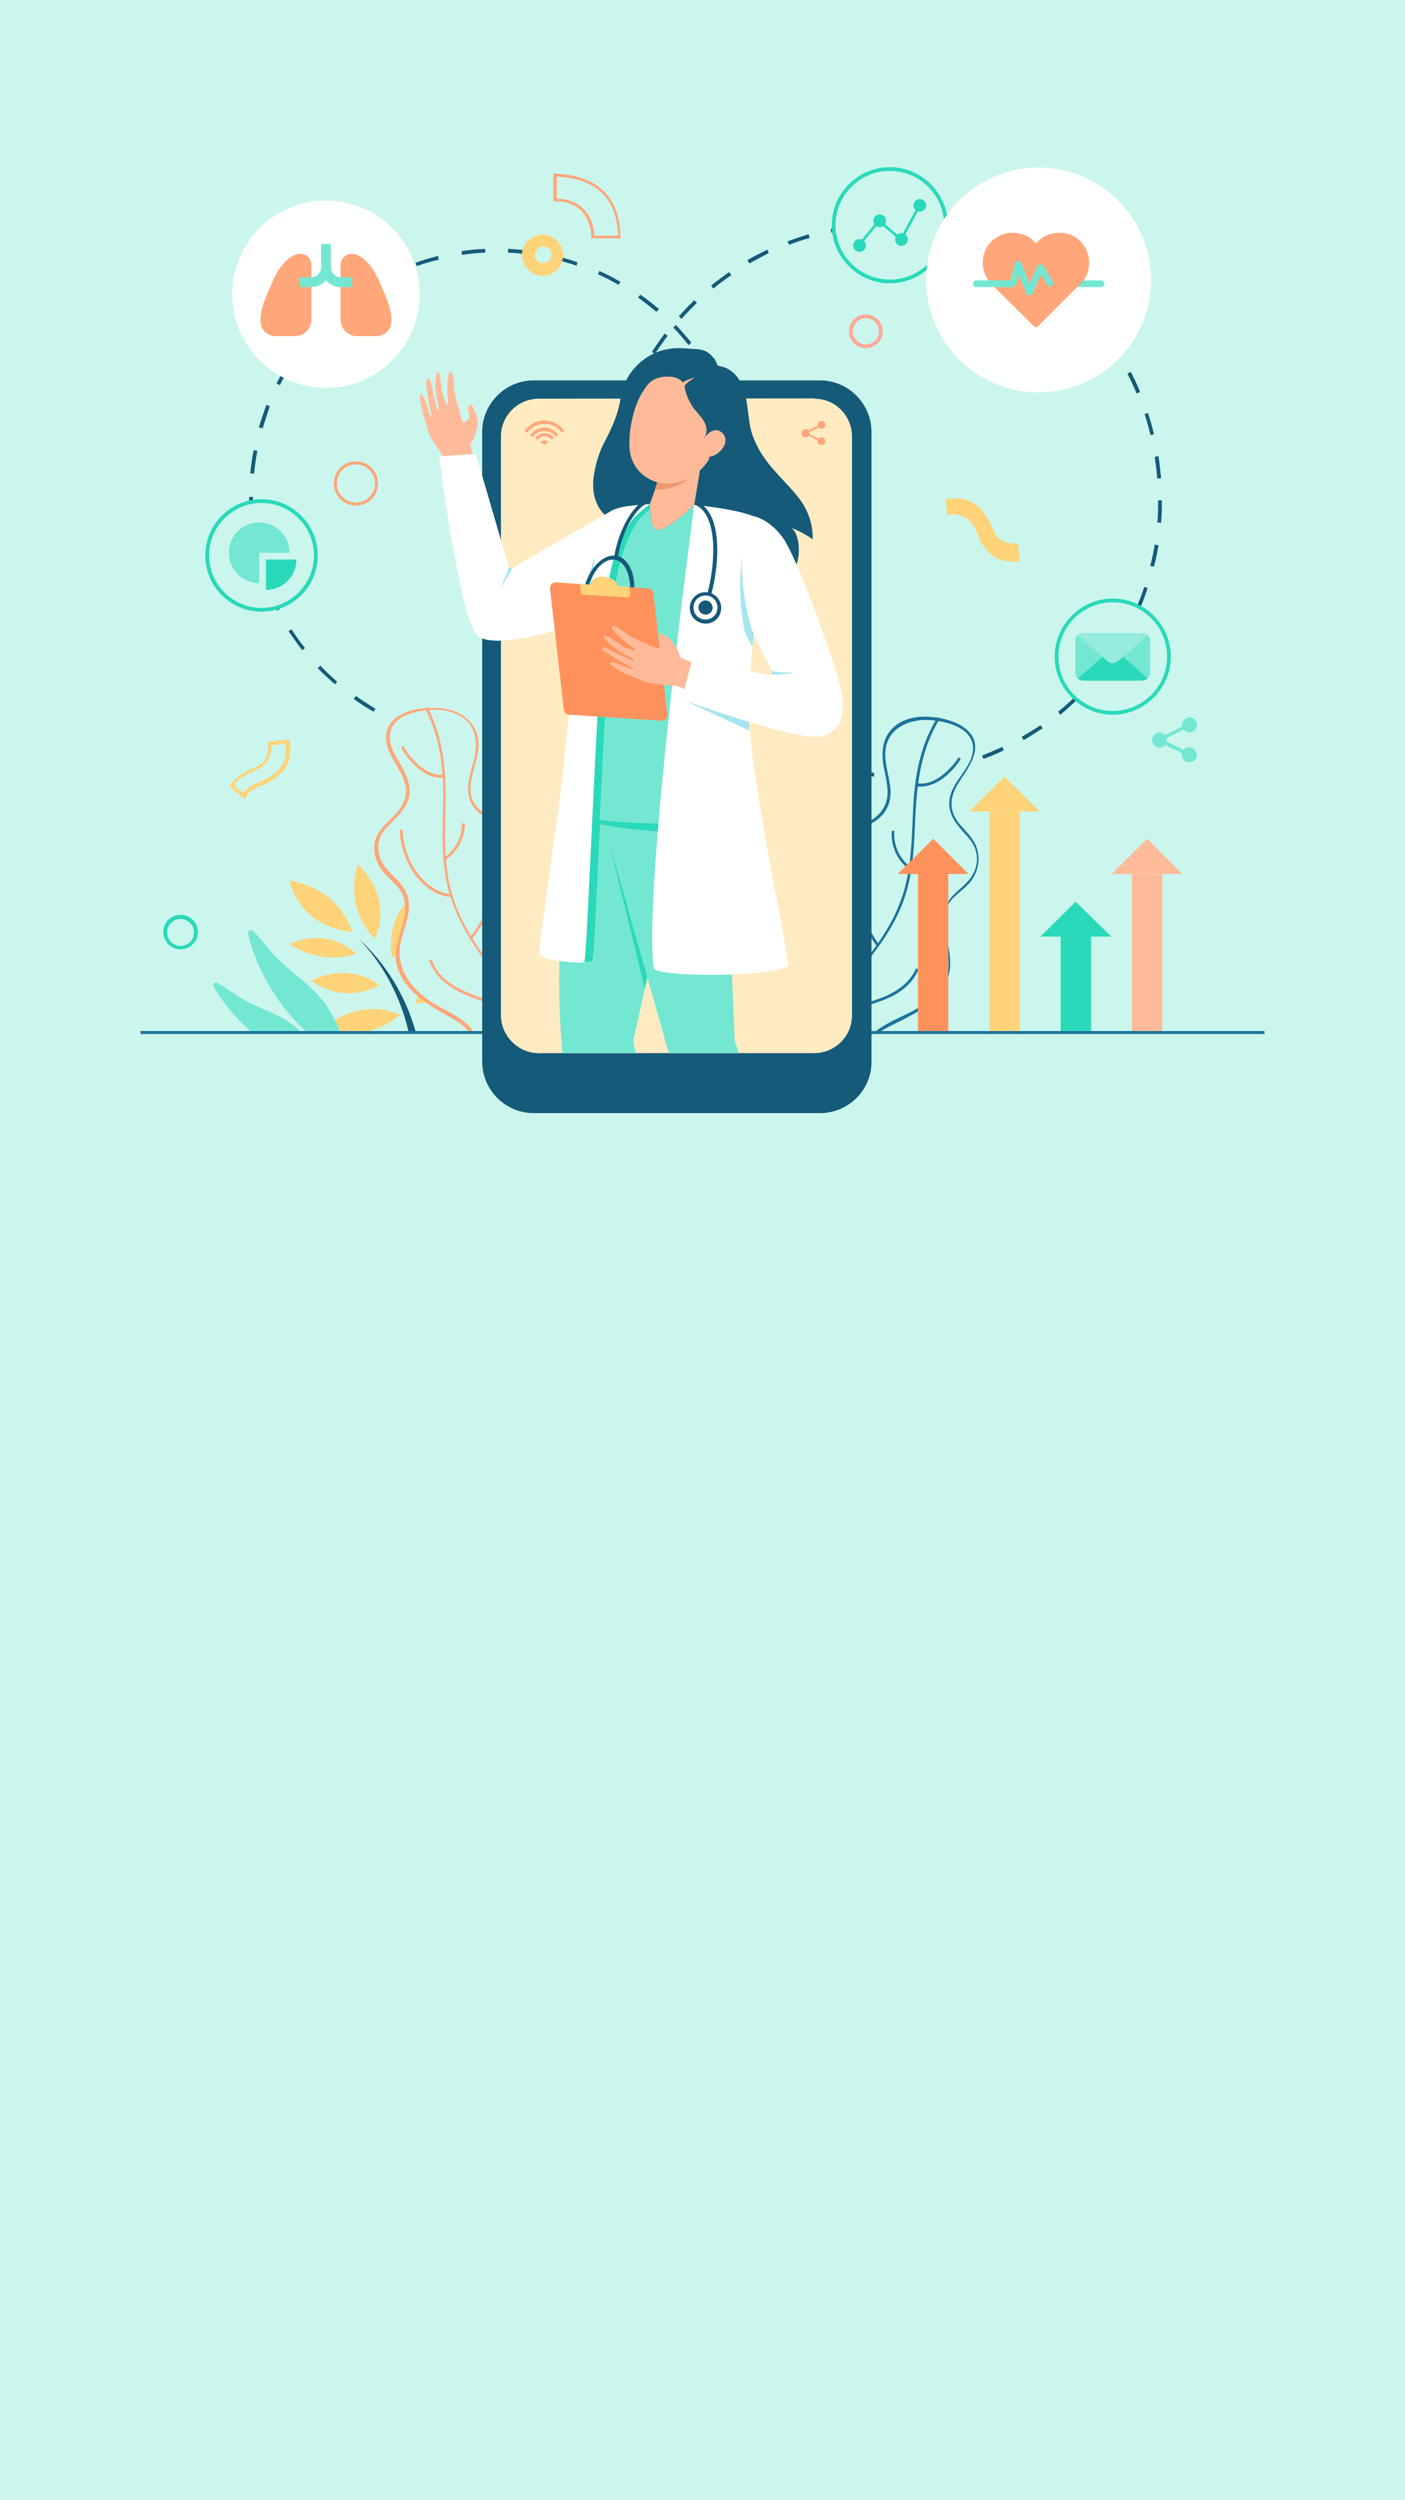 <?xml version="1.0" encoding="utf-8"?>
<!-- Generator: Adobe Illustrator 22.0.0, SVG Export Plug-In . SVG Version: 6.00 Build 0)  -->
<svg version="1.1" id="Layer_1" xmlns="http://www.w3.org/2000/svg" xmlns:xlink="http://www.w3.org/1999/xlink" x="0px" y="0px"
	 viewBox="0 0 375 667" style="enable-background:new 0 0 375 667;" xml:space="preserve">
<style type="text/css">
	.st0{fill:#CBF6EE;}
	.st1{fill:#155A79;}
	.st2{fill:#FFD37A;}
	.st3{fill:#1C739C;}
	.st4{fill:#FFA77A;}
	.st5{fill:#FF925C;}
	.st6{fill:#29D9B9;}
	.st7{fill:#FFBB99;}
	.st8{fill:#74E7D2;}
	.st9{fill:#FFFFFF;}
	.st10{fill:#FFAA99;}
	.st11{clip-path:url(#SVGID_2_);}
	.st12{fill:#97EDDD;}
	.st13{fill:#FFEBC2;}
	.st14{fill:#EB996E;}
	.st15{fill:#A8E5F0;}
</style>
<rect class="st0" width="375" height="667"/>
<g>
	<g>
		<path class="st1" d="M111,275.5c-2.6-9.5-7.9-18.3-15.2-25c6.6,6.9,11.2,15.7,13.3,25H111z"/>
		<path class="st2" d="M83,261.7c10.2-5.2,17.8,0.7,18.3,1.2C95.1,266.1,89,265.7,83,261.7z"/>
		<path class="st2" d="M95.2,254.5c-0.4-0.1-6.9-7.4-18-2.6C83,255.6,89,256.4,95.2,254.5z"/>
		<path class="st2" d="M106.7,270.8c-0.2,0-8.9-5.2-20.3,3.2C93.9,276.8,100.7,275.9,106.7,270.8z"/>
		<path class="st2" d="M77.2,235c0.2,0,12.8,1.2,16.8,13.7C85.1,247.6,79.5,243,77.2,235z"/>
		<path class="st2" d="M95.4,230.6c0,0-3.8,11.5,4.6,19.8C103.1,244,101.5,236.1,95.4,230.6z"/>
		<path class="st2" d="M111,238.5c0,0,3.2,12.3-6.4,17.1C103.6,248.1,105.7,242.5,111,238.5z"/>
		<path class="st2" d="M120.3,261.1c0,0-7.7-0.6-9.4,6.6C115.8,267.9,118.8,265.5,120.3,261.1z"/>
	</g>
	<path class="st0" d="M151.6,272.3c-1-2.8,0.2-5.9-0.3-8.9c-0.6-3.6-3.6-6.2-6.5-8.3s-6.1-4.2-7.6-7.5c-2.1-4.5-0.3-9.9,2.9-13.7
		c0.9-1.1,2-2.1,2.5-3.5c1-2.6-0.5-5.7-2.7-7.4c-2.2-1.8-4.9-2.7-7.5-3.9s-5.1-2.8-6.3-5.4c-2.5-5.7,3.3-12.5,1-18.3
		c-2.7-7-11.9-7.3-17.8-5.3c-1.9,0.7-3.8,1.6-4.8,3.4c-1.2,2.1-0.8,4.7,0.1,6.9c1,2.2,2.4,4.1,3.5,6.3c2,4.1,1,7.6-2.1,10.7
		c-1.4,1.5-3.2,2.7-4.3,4.4c-1.2,1.9-1.4,4.3-0.9,6.4c1,4.2,4.2,5.8,6.5,8.9c1.8,2.4,1.6,5.8,0.8,8.7s-2,5.8-2,8.8
		c0,3.9,2.3,7.6,5.2,10.2c2.9,2.7,6.4,4.5,9.8,6.5c1.6,1,3.3,2,4.5,3.5c0.1,0.2,0.3,0.4,0.4,0.6h27.7
		C152.9,274.6,152.1,273.5,151.6,272.3z"/>
	<g>
		<path class="st3" d="M94.7,287.8C94.7,287.7,94.7,287.7,94.7,287.8c0-0.1,0-0.2,0-0.2V287.8z"/>
		<path class="st3" d="M90.3,288.9C90.3,288.8,90.3,288.8,90.3,288.9c0-0.1,0-0.1,0-0.2V288.9z"/>
		<g>
			<path class="st3" d="M87.5,292.4C87.4,292.4,87.4,292.3,87.5,292.4c-0.1-0.1-0.1-0.1-0.1-0.1L87.5,292.4z"/>
		</g>
	</g>
	<g>
		<g>
			<path class="st4" d="M118.1,206.7c-4.3,0.4-8.4-4.1-10.3-7.4c-0.2-0.4-0.9,0-0.6,0.4c2,3.6,6.4,8.2,10.9,7.8
				C118.6,207.4,118.6,206.6,118.1,206.7L118.1,206.7z"/>
		</g>
		<g>
			<path class="st4" d="M120.1,238.6c-7.6-1.1-12.4-9.8-12.6-16.9c0-0.5-0.8-0.5-0.8,0c0.3,7.4,5.2,16.5,13.2,17.6
				C120.4,239.4,120.6,238.6,120.1,238.6L120.1,238.6z"/>
		</g>
		<g>
			<path class="st4" d="M131.5,227.5c1.3,8.1-0.9,16.3-6.1,22.6c-0.3,0.4,0.2,0.9,0.5,0.5c5.4-6.5,7.7-15,6.3-23.3
				C132.2,226.8,131.5,227,131.5,227.5L131.5,227.5z"/>
		</g>
		<g>
			<path class="st4" d="M137.7,267.2c-4.6,0.8-9-0.7-13.2-2.5c-4-1.7-7.6-4.2-9.2-8.4c-0.2-0.4-0.9-0.3-0.7,0.2
				c1.6,4.2,5.1,6.9,9.2,8.7c4.5,2,9.1,3.6,14.1,2.7C138.4,267.8,138.2,267.1,137.7,267.2L137.7,267.2z"/>
		</g>
		<g>
			<path class="st4" d="M123.3,220c-0.1,3.6-1.8,6.7-4.7,8.8c-0.4,0.3,0,0.9,0.4,0.6c3.1-2.2,5-5.6,5.1-9.4
				C124.1,219.5,123.3,219.5,123.3,220L123.3,220z"/>
		</g>
	</g>
	<g>
		<path class="st0" d="M256.2,220.6c-2.9-3.3-3.5-6.9-1.3-10.8c1.2-2.1,2.8-3.9,3.9-6s1.7-4.7,0.6-6.9c-0.9-1.8-2.7-2.9-4.6-3.7
			c-5.8-2.4-15-2.7-18.2,4.1c-2.6,5.7,2.7,12.8-0.2,18.4c-1.3,2.5-4,3.9-6.6,4.9s-5.4,1.7-7.7,3.3s-4,4.5-3.2,7.2
			c0.4,1.4,1.4,2.5,2.3,3.6c2.9,4,4.3,9.5,2,13.8c-1.7,3.2-5.1,5.1-8.1,7c-3.1,1.9-6.2,4.3-7.1,7.8c-0.7,2.9,0.2,6.1-0.9,8.8
			c-0.6,1.3-1.6,2.4-2.7,3.3H234c1.1-0.8,2.3-1.5,3.5-2.1c3.5-1.8,7.2-3.4,10.3-5.8c3.1-2.5,5.6-5.9,5.9-9.9c0.2-3-0.8-6-1.4-8.9
			c-0.6-3-0.6-6.3,1.4-8.6c2.6-3,5.9-4.4,7.1-8.5c0.6-2.1,0.6-4.5-0.4-6.5C259.2,223.5,257.5,222.1,256.2,220.6z"/>
		<path class="st3" d="M250.1,191.6c-4.3,7-5.8,14.6-6.3,22.8c-0.5,8.5-0.3,17.3-3.2,25.4c-5,14.2-17.2,23.8-25.8,35.7h0.9
			c4-5.5,8.6-10.4,13-15.6c4.6-5.5,9.1-11.3,11.8-17.9c2.9-6.9,3.4-14.3,3.7-21.7c0.4-10,1.2-19.6,6.5-28.3
			C251,191.6,250.3,191.2,250.1,191.6z"/>
		<g>
			<path class="st3" d="M244.8,209.8c4.6,0.7,9.2-3.5,11.5-7.1c0.3-0.4-0.4-0.8-0.6-0.4c-2.1,3.2-6.5,7.4-10.7,6.7
				C244.5,209,244.3,209.7,244.8,209.8L244.8,209.8z"/>
		</g>
		<g>
			<path class="st3" d="M229.3,228.7c-1.9,8.2-0.3,16.8,4.6,23.6c0.3,0.4,0.9,0,0.6-0.4c-4.8-6.7-6.4-15-4.5-23
				C230.2,228.4,229.4,228.2,229.3,228.7L229.3,228.7z"/>
		</g>
		<g>
			<path class="st3" d="M221,268.8c5,1.2,9.9-0.1,14.6-1.9c4-1.5,7.6-3.9,9.4-7.9c0.2-0.4-0.4-0.8-0.6-0.4c-1.9,4.1-5.7,6.4-9.8,7.9
				c-4.3,1.5-8.7,2.7-13.3,1.6C220.7,268,220.5,268.7,221,268.8L221,268.8z"/>
		</g>
		<g>
			<path class="st3" d="M207.5,290.5c6,1.2,12.1-0.7,16.2-5.3c0.3-0.4-0.2-0.9-0.5-0.5c-3.9,4.3-9.7,6.2-15.4,5.1
				C207.2,289.6,207,290.4,207.5,290.5L207.5,290.5z"/>
		</g>
		<g>
			<path class="st3" d="M212.5,279.8c-1.1-6,0.4-12,4.1-16.8c0.3-0.4-0.2-0.9-0.5-0.5c-3.9,5-5.5,11.3-4.3,17.6
				C211.8,280.5,212.5,280.3,212.5,279.8L212.5,279.8z"/>
		</g>
		<g>
			<path class="st3" d="M238,222c-0.2,3.8,1.4,7.3,4.3,9.7c0.4,0.3,0.9-0.2,0.5-0.5c-2.8-2.3-4.3-5.6-4.1-9.2
				C238.8,221.5,238,221.5,238,222L238,222z"/>
		</g>
	</g>
	<path class="st4" d="M121.5,241.2c-3.1-8.3-2.8-17.1-2.6-25.9c0.2-9.3-0.4-18.1-4.7-26.4c-0.2-0.4-0.9,0-0.6,0.4
		c4.1,8,4.8,16.3,4.7,25.1c-0.2,8-0.6,16.1,1.6,23.8c4.1,14.3,15.6,24.8,23.2,37.1c0,0.1,0.1,0.1,0.1,0.2h0.9c-3-4.9-6.5-9.5-10-14
		C129.1,255.2,124.3,248.7,121.5,241.2z"/>
	<path class="st4" d="M142.6,262.3c2.7,4,3.9,8.6,3.6,13.2h0.7c0.3-4.8-1-9.5-3.7-13.6C143,261.5,142.3,261.9,142.6,262.3z"/>
	<path class="st3" d="M254.7,217.7c-1.7-3.7-0.2-6.9,1.9-10c2.3-3.4,5.5-8.1,2.4-12c-2.3-2.9-6.9-4.1-10.4-4.4
		c-3.4-0.3-7,0.2-9.7,2.4c-3.1,2.5-3.7,6.2-3.2,10c0.4,2.4,1.1,4.8,1.2,7.3c0.1,3.8-1.8,6.6-5.2,8.3c-4.2,2.1-9.8,2.6-12.4,7
		c-2.7,4.5,1,7.2,3,11c1.4,2.7,2.2,6,1.3,9.1c-0.9,3.5-3.9,5.8-6.8,7.6c-3.5,2.2-7.6,4.5-9,8.6c-0.9,2.6-0.1,5.3-0.7,8
		c-0.5,2.2-1.9,3.6-3.4,5h1.2c0.8-0.7,1.6-1.5,2.1-2.5c1-1.7,1-3.7,1-5.6c0-3.1,0.4-5.7,2.7-8.1c3.1-3.3,7.7-4.8,10.9-8.1
		c2.7-2.8,3.6-6.5,2.8-10.2c-0.4-2.1-1.3-4.1-2.5-5.8c-1.6-2.3-3.6-4.3-2.5-7.4c2-5.5,9-5.7,13.4-8.3c3.3-1.9,5-4.8,4.9-8.5
		c-0.2-4.3-2.4-8.8-0.9-13c1.6-4.4,6.4-6.1,10.7-6s11.9,1.8,12.2,7.2c0.2,5.6-5.8,8.9-6.3,14.3c-0.4,4.1,2.3,6.8,4.8,9.6
		c2.4,2.6,3.3,5.8,1.9,9.2c-1,2.4-2.9,3.9-4.8,5.6c-3.4,3.1-4.3,6.5-3.5,11c0.6,3.4,1.9,6.8,1.1,10.3c-0.7,3-2.6,5.6-5,7.6
		c-4.4,3.8-10.4,5-14.7,8.7h1.3c1.3-1,2.9-1.7,4.4-2.5c4.5-2.2,9.2-4.5,12.2-8.6c3.3-4.4,2.8-8.8,1.6-13.9c-0.7-3.1-1.4-6.7,0.5-9.5
		c1.5-2.3,4.1-3.7,5.8-5.8c2.6-3.3,3-7.9,0.5-11.4C258.1,221.7,255.9,220.2,254.7,217.7z"/>
	<g>
		<rect x="245" y="232.6" class="st5" width="8.1" height="42.8"/>
		<rect x="264.1" y="216.5" class="st2" width="8.1" height="59"/>
		<rect x="283.1" y="249.9" class="st6" width="8.1" height="25.6"/>
		<polygon class="st5" points="249.1,233.2 239.6,233.2 249.1,223.8 258.5,233.2 		"/>
		<polygon class="st2" points="268.1,216.5 258.7,216.5 268.1,207.2 277.5,216.5 		"/>
		<rect x="302.1" y="233.2" class="st7" width="8.1" height="42.3"/>
		<polygon class="st7" points="306.2,233.2 296.7,233.2 306.2,223.8 315.6,233.2 		"/>
		<polygon class="st6" points="287.1,249.9 277.7,249.9 287.1,240.6 296.6,249.9 		"/>
	</g>
</g>
<g>
	<path class="st1" d="M233.3,207.2c-2-0.1-4-0.2-5.9-0.5l0.1-1c1.9,0.2,3.9,0.4,5.8,0.5L233.3,207.2z M221.5,205.8
		c-1.9-0.4-3.9-0.9-5.8-1.4l0.3-1c1.9,0.5,3.8,1,5.7,1.4L221.5,205.8z M262.5,202.5l-0.4-0.9c1.8-0.7,3.6-1.5,5.4-2.3l0.4,0.9
		C266.1,201.1,264.3,201.8,262.5,202.5z M210.1,202.5c-1.8-0.7-3.7-1.5-5.5-2.3l0.4-0.9c1.8,0.8,3.6,1.6,5.4,2.3L210.1,202.5z
		 M273.2,197.5l-0.5-0.9c1.7-1,3.4-2,5-3.1l0.6,0.8C276.6,195.4,274.9,196.5,273.2,197.5z M199.4,197.4c-1.7-1-3.4-2.1-5-3.2
		l0.6-0.8c1.6,1.1,3.3,2.2,5,3.1L199.4,197.4z M283,190.7l-0.6-0.8c1.5-1.2,3-2.5,4.4-3.9l0.7,0.7C286,188.1,284.5,189.5,283,190.7z
		 M189.6,190.7c-1.5-1.2-3-2.6-4.4-3.9l0.7-0.7c1.4,1.3,2.9,2.7,4.4,3.9L189.6,190.7z M291.5,182.5l-0.7-0.7c1.3-1.5,2.5-3,3.7-4.5
		l0.8,0.6C294.1,179.4,292.9,181,291.5,182.5z M181,182.4c-1.3-1.5-2.6-3-3.8-4.6l0.8-0.6c1.2,1.6,2.4,3.1,3.7,4.5L181,182.4z
		 M298.7,173l-0.8-0.5c1-1.6,2-3.4,2.9-5.1l0.9,0.5C300.8,169.6,299.8,171.3,298.7,173z M173.9,172.9c-1.1-1.7-2.1-3.4-3-5.1
		l0.9-0.5c0.9,1.7,1.9,3.4,2.9,5.1L173.9,172.9z M304.2,162.5l-0.9-0.4c0.8-1.8,1.5-3.6,2.1-5.5l0.9,0.3
		C305.7,158.8,305,160.7,304.2,162.5z M168.4,162.4c-0.8-1.8-1.5-3.7-2.1-5.6l0.9-0.3c0.6,1.8,1.3,3.7,2.1,5.5L168.4,162.4z
		 M308,151.2l-1-0.2c0.5-1.9,0.9-3.8,1.2-5.7l1,0.2C308.9,147.4,308.5,149.3,308,151.2z M164.6,151.1c-0.5-1.9-0.9-3.9-1.2-5.8
		l1-0.2c0.3,1.9,0.7,3.9,1.2,5.7L164.6,151.1z M309.9,139.5l-1-0.1c0.2-1.9,0.2-3.9,0.2-5.9h1C310.1,135.5,310.1,137.5,309.9,139.5z
		 M162.7,139.4c-0.2-2-0.2-4-0.2-5.9v-0.2h1v0.2c0,1.9,0.1,3.9,0.2,5.9H162.7z M308.9,127.7c-0.2-1.9-0.4-3.9-0.7-5.8l1-0.2
		c0.3,1.9,0.5,3.9,0.7,5.9L308.9,127.7z M163.7,127.4l-1-0.1c0.2-2,0.4-4,0.7-5.9l1,0.2C164.1,123.5,163.9,125.5,163.7,127.4z
		 M307.1,116.1c-0.5-1.9-1-3.8-1.6-5.6l0.9-0.3c0.6,1.9,1.2,3.8,1.6,5.7L307.1,116.1z M165.6,115.9l-1-0.2c0.5-1.9,1-3.8,1.7-5.7
		l0.9,0.3C166.6,112.1,166.1,114,165.6,115.9z M303.4,105c-0.8-1.8-1.6-3.6-2.5-5.3l0.9-0.5c0.9,1.7,1.8,3.6,2.5,5.4L303.4,105z
		 M169.4,104.8l-0.9-0.4c0.8-1.8,1.6-3.6,2.6-5.4l0.9,0.5C171,101.2,170.1,103,169.4,104.8z M297.9,94.6c-1-1.6-2.2-3.3-3.3-4.8
		l0.8-0.6c1.2,1.6,2.3,3.2,3.4,4.9L297.9,94.6z M174.8,94.4l-0.8-0.5c1.1-1.7,2.2-3.3,3.4-4.9l0.8,0.6
		C177,91.2,175.9,92.8,174.8,94.4z M290.9,85.3c-1.3-1.5-2.7-2.9-4.1-4.2l0.7-0.7c1.4,1.4,2.8,2.8,4.1,4.3L290.9,85.3z M181.9,85.1
		l-0.7-0.7c1.3-1.5,2.7-2.9,4.1-4.3l0.7,0.7C184.6,82.2,183.2,83.6,181.9,85.1z M282.5,77.1c-1.5-1.2-3.1-2.4-4.7-3.5l0.6-0.8
		c1.6,1.1,3.2,2.3,4.7,3.6L282.5,77.1z M190.4,77l-0.6-0.8c1.5-1.2,3.1-2.4,4.8-3.6l0.6,0.8C193.5,74.6,191.9,75.7,190.4,77z
		 M272.8,70.4c-1.7-1-3.4-1.9-5.2-2.7l0.4-0.9c1.8,0.8,3.5,1.8,5.3,2.8L272.8,70.4z M200,70.3l-0.5-0.9c1.7-1,3.5-1.9,5.3-2.8
		l0.4,0.9C203.5,68.4,201.7,69.4,200,70.3z M262.3,65.4c-1.8-0.7-3.7-1.3-5.6-1.9l0.3-1c1.9,0.6,3.8,1.2,5.6,1.9L262.3,65.4z
		 M210.6,65.3l-0.4-0.9c1.9-0.7,3.7-1.3,5.6-1.9l0.3,1C214.3,64,212.4,64.6,210.6,65.3z M251,62.1c-1.9-0.4-3.9-0.7-5.8-0.9l0.1-1
		c2,0.2,3.9,0.6,5.9,1L251,62.1z M221.9,62.1l-0.2-1c1.9-0.4,3.9-0.7,5.9-0.9l0.1,1C225.7,61.4,223.8,61.7,221.9,62.1z M239.4,60.7
		c-1.9-0.1-3.9-0.1-5.9,0v-1c2-0.1,4-0.1,5.9,0V60.7z"/>
</g>
<g>
	<path class="st1" d="M132.7,198.7c-1,0-2.1,0-3.1-0.1v-1c2.1,0.1,4.1,0.1,6.2,0v1C134.8,198.7,133.8,198.7,132.7,198.7z M142.2,198
		l-0.1-1c2-0.3,4.1-0.7,6.1-1.2l0.2,1C146.3,197.3,144.2,197.7,142.2,198z M154.4,195.1l-0.3-0.9c1.9-0.7,3.9-1.5,5.8-2.3l0.4,0.9
		C158.3,193.6,156.3,194.4,154.4,195.1z M99.7,189.9c-1.8-1-3.6-2.2-5.3-3.4l0.6-0.8c1.7,1.2,3.4,2.3,5.2,3.4L99.7,189.9z
		 M165.8,189.8l-0.5-0.9c1.8-1,3.5-2.2,5.2-3.4l0.6,0.8C169.4,187.6,167.6,188.8,165.8,189.8z M89.4,182.6c-1.6-1.4-3.1-2.8-4.6-4.3
		l0.7-0.7c1.4,1.5,2.9,2.9,4.5,4.3L89.4,182.6z M176,182.5l-0.7-0.8c1.6-1.3,3.1-2.8,4.5-4.3l0.7,0.7
		C179.2,179.7,177.6,181.2,176,182.5z M80.7,173.5c-1.3-1.6-2.5-3.4-3.7-5.1l0.8-0.5c1.1,1.7,2.3,3.4,3.6,5L80.7,173.5z
		 M184.7,173.4l-0.8-0.6c1.3-1.6,2.5-3.3,3.6-5l0.8,0.5C187.2,170.1,186,171.8,184.7,173.4z M73.9,162.9c-1-1.9-1.8-3.8-2.6-5.7
		l0.9-0.4c0.8,1.9,1.6,3.8,2.6,5.6L73.9,162.9z M191.5,162.8l-0.9-0.5c0.9-1.8,1.8-3.7,2.6-5.6l0.9,0.4
		C193.4,159.1,192.5,161,191.5,162.8z M69.2,151.3c-0.6-2-1.1-4.1-1.5-6.1l1-0.2c0.4,2,0.9,4.1,1.5,6L69.2,151.3z M196.2,151.2
		l-1-0.3c0.6-2,1.1-4,1.5-6l1,0.2C197.3,147.1,196.8,149.2,196.2,151.2z M66.8,138.9c-0.2-2.1-0.3-4.2-0.3-6.3h1
		c0,2.1,0.1,4.1,0.3,6.2L66.8,138.9z M198.6,138.8l-1-0.1c0.2-2,0.3-4.1,0.3-6.2v-0.2h1v0.2C198.9,134.6,198.8,136.7,198.6,138.8z
		 M67.8,126.4l-1-0.1c0.2-2.1,0.5-4.2,0.9-6.2l1,0.2C68.3,122.3,68,124.4,67.8,126.4z M197.6,126.1c-0.2-2-0.5-4.1-0.9-6.1l1-0.2
		c0.4,2.1,0.7,4.2,0.9,6.2L197.6,126.1z M70.1,114.3l-1-0.3c0.6-2,1.3-4,2-6l0.9,0.4C71.4,110.3,70.7,112.3,70.1,114.3z M195.2,114
		c-0.6-2-1.3-3.9-2-5.9l0.9-0.4c0.8,1.9,1.5,3.9,2.1,5.9L195.2,114z M74.7,102.8l-0.9-0.5c1-1.9,2-3.7,3.1-5.5l0.8,0.5
		C76.7,99.1,75.6,100.9,74.7,102.8z M190.6,102.5c-1-1.8-2-3.6-3.1-5.4l0.8-0.5c1.1,1.8,2.2,3.6,3.2,5.4L190.6,102.5z M81.4,92.3
		l-0.8-0.6c1.3-1.6,2.7-3.2,4.1-4.8l0.7,0.7C84,89.1,82.7,90.7,81.4,92.3z M183.8,92.1c-1.3-1.6-2.6-3.2-4.1-4.7l0.7-0.7
		c1.4,1.5,2.8,3.1,4.1,4.7L183.8,92.1z M89.9,83.4l-0.7-0.8c1.6-1.4,3.2-2.7,4.9-3.9l0.6,0.8C93.1,80.7,91.5,82,89.9,83.4z
		 M175.2,83.2c-1.6-1.3-3.2-2.6-4.9-3.8l0.6-0.8c1.7,1.2,3.4,2.5,5,3.9L175.2,83.2z M100,76.1l-0.5-0.9c1.8-1.1,3.7-2,5.6-2.9
		l0.4,0.9C103.6,74.1,101.8,75.1,100,76.1z M165.1,76c-1.8-1-3.6-2-5.5-2.8l0.4-0.9c1.9,0.9,3.8,1.8,5.6,2.9L165.1,76z M111.2,71
		l-0.3-0.9c2-0.7,4-1.3,6-1.8l0.2,1C115.2,69.7,113.2,70.3,111.2,71z M153.9,70.9c-1.9-0.7-3.9-1.2-6-1.7l0.2-1c2,0.5,4.1,1.1,6,1.8
		L153.9,70.9z M123.3,68l-0.1-1c2.1-0.3,4.2-0.5,6.3-0.6v1C127.4,67.5,125.3,67.7,123.3,68z M141.8,68c-2-0.3-4.1-0.5-6.2-0.6v-1
		c2.1,0.1,4.2,0.3,6.3,0.6L141.8,68z"/>
</g>
<path class="st4" d="M126,274.7c-2.9-3.7-8.1-5.3-11.8-8c-5.1-3.7-8.7-9-7.2-15.5c1-4.2,3.3-8.6,1.5-12.9c-1.7-4-6.2-5.8-7.3-10.2
	c-1.6-6.7,4.9-8.6,7.3-13.6c1.8-3.6,0.4-7.1-1.5-10.4c-1.5-2.5-3.3-5.2-2.9-8.3c0.5-3.5,3.7-5,6.8-5.8c3.7-0.9,8.1-1,11.5,0.8
	c4.9,2.5,5.2,7.5,4,12.3c-0.9,3.4-2.3,7.3-0.8,10.8c1.8,4,6.2,5.4,9.9,7.1c2.4,1.1,4.8,2.5,6.1,5c1.8,3.5-0.5,5.7-2.5,8.3
	c-2.3,2.9-3.8,6.7-3.3,10.5c0.5,4.2,3.5,6.9,6.7,9.3c2.1,1.5,4.2,3,5.9,4.9c2.2,2.6,2.5,5.3,2.3,8.5c-0.1,2.2-0.2,4.3,1,6.3
	c0.4,0.7,0.9,1.3,1.4,1.8h1.1c-1.5-1.5-2.8-3.1-2.9-5.6c-0.1-2.3,0.5-4.7,0-7c-0.5-2.2-1.9-4.1-3.5-5.6c-3.9-3.8-10.1-6.1-11.3-12
	c-0.6-3.2,0.4-6.6,2.2-9.3c1.2-1.9,3.4-3.5,4-5.8c1.2-4.2-2.4-7.6-5.8-9.3c-5.5-2.8-12.4-4.6-11.2-12.3c0.6-4.1,2.9-8.3,1.7-12.6
	c-1-3.4-3.8-5.7-7-6.6c-5.9-1.7-18.2-0.3-17.3,8.1c0.6,5.9,7.6,10.4,4.5,16.7c-2.3,4.8-8,6.4-7.7,12.4c0.1,2.1,0.9,4.1,2.2,5.7
	c1.8,2.3,4.6,4,5.6,6.9c2,6.3-3.6,12.2-1.7,18.6c1.6,5.5,6.4,9,11.1,11.8c2.8,1.7,6.3,3.1,8.2,5.9h0.9
	C126.4,275.3,126.2,275,126,274.7z"/>
<path class="st8" d="M88.6,270.7c-1-1.8-2.2-3.6-3.6-5.1c-3.2-3.6-7.4-6.3-10.8-9.7c-2.2-2.2-4.1-4.8-6.2-7.1
	c-0.4-0.4-1-0.9-1.5-0.5c-0.4,0.3-0.3,0.9-0.2,1.4c2.6,9.9,8.2,19.1,15.8,25.9h8.8C90.2,273.8,89.5,272.2,88.6,270.7z"/>
<path class="st8" d="M76.8,272.5c-3.6-2.3-7.7-3.5-11.4-5.6c-2.4-1.3-4.6-3-6.9-4.4c-0.4-0.3-1-0.5-1.4-0.1
	c-0.3,0.3-0.1,0.8,0.1,1.2c2.7,4.5,6.1,8.5,10.1,11.9h13.1C79.4,274.4,78.2,273.4,76.8,272.5z"/>
<g>
	<circle class="st0" cx="237.5" cy="60.1" r="15"/>
	<path class="st6" d="M237.5,75.6c-8.5,0-15.5-7-15.5-15.5s7-15.5,15.5-15.5s15.5,7,15.5,15.5S246,75.6,237.5,75.6z M237.5,45.6
		c-8,0-14.5,6.5-14.5,14.5s6.5,14.5,14.5,14.5S252,68.1,252,60.1S245.5,45.6,237.5,45.6z"/>
</g>
<circle class="st9" cx="87" cy="78.5" r="25"/>
<circle class="st9" cx="277.2" cy="74.7" r="30"/>
<g>
	<circle class="st0" cx="69.8" cy="148.2" r="14.5"/>
	<path class="st6" d="M69.8,163.2c-8.3,0-15-6.7-15-15s6.7-15,15-15s15,6.7,15,15S78.1,163.2,69.8,163.2z M69.8,134.2
		c-7.7,0-14,6.3-14,14s6.3,14,14,14s14-6.3,14-14S77.5,134.2,69.8,134.2z"/>
</g>
<g id="zkkEJl_1_">
	<g>
		<path class="st8" d="M319.5,201.2c0,0.1,0,0.2,0,0.3c0,0,0,0,0,0.1c-0.1,0.8-0.7,1.5-1.5,1.7c-0.1,0-0.2,0-0.3,0.1
			c-0.1,0-0.2,0-0.3,0c0,0,0,0-0.1,0c-0.3,0-0.5-0.1-0.8-0.2c-0.8-0.4-1.1-1.3-1-2.1V201c-0.1-0.1-0.3-0.1-0.4-0.2
			c-1.3-0.7-2.7-1.3-4-2H311c-0.4,0.4-0.9,0.7-1.5,0.7c-0.9,0-1.7-0.6-1.9-1.5c0-0.1-0.1-0.3-0.1-0.4c0-0.1,0-0.2,0-0.3s0-0.1,0-0.2
			c0.2-0.8,0.6-1.3,1.4-1.6c0.8-0.2,1.5,0,2,0.6h0.1c1.5-0.7,2.9-1.5,4.4-2.2c0.1,0,0.1-0.1,0.1-0.1c-0.2-1,0.5-2,1.4-2.3
			c0.1,0,0.2,0,0.4-0.1c0.1,0,0.2,0,0.3,0c0,0,0,0,0.1,0c0.8,0.1,1.5,0.7,1.7,1.4c0,0.1,0.1,0.3,0.1,0.4c0,0.1,0,0.2,0,0.3
			c0,0,0,0,0,0.1s0,0.3-0.1,0.4c-0.5,1.5-2.3,1.9-3.4,0.7h-0.1c-0.7,0.3-1.4,0.7-2.1,1c-0.8,0.4-1.6,0.8-2.4,1.2c0,0-0.1,0,0,0.1
			c0,0.2,0,0.5,0,0.7v0.1c1.5,0.7,2.9,1.5,4.4,2.2c0.1,0,0.1,0,0.1,0c0.3-0.3,0.7-0.5,1.1-0.6c1.1-0.2,2.1,0.5,2.3,1.5
			C319.5,201,319.5,201.1,319.5,201.2z"/>
	</g>
</g>
<g>
	<path class="st4" d="M95,134.9c-3.2,0-5.9-2.6-5.9-5.9c0-3.3,2.6-5.9,5.9-5.9s5.9,2.6,5.9,5.9C100.9,132.3,98.3,134.9,95,134.9z
		 M95,123.9c-2.8,0-5.1,2.3-5.1,5.1c0,2.8,2.3,5.1,5.1,5.1s5.1-2.3,5.1-5.1C100.1,126.2,97.8,123.9,95,123.9z"/>
</g>
<g>
	<path class="st10" d="M231.1,92.9c-2.5,0-4.5-2-4.5-4.5s2-4.5,4.5-4.5s4.5,2,4.5,4.5S233.6,92.9,231.1,92.9z M231.1,84.9
		c-1.9,0-3.5,1.6-3.5,3.5s1.6,3.5,3.5,3.5s3.5-1.6,3.5-3.5S233,84.9,231.1,84.9z"/>
</g>
<g>
	<path class="st2" d="M252.4,133.2c1.6-0.3,3.3-0.4,4.9,0c3,0.7,5.4,3.1,6.7,5.8c0.9,1.8,1.5,4,3.2,5.1c1.3,0.9,3,1,4.5,0.9l0.5,4.8
		c0,0-4.6,0.5-7.1-1.4c-2.3-1.7-3.5-3.8-4.4-6.3c-0.6-1.6-1.6-3.2-3.2-4c-1.2-0.7-3.3-1.1-4.7-0.6L252.4,133.2z"/>
</g>
<path class="st2" d="M144.8,62.6c-3,0-5.5,2.5-5.5,5.5s2.5,5.5,5.5,5.5s5.5-2.5,5.5-5.5S147.8,62.6,144.8,62.6z M145,65.8
	c1.2,0,2.2,1,2.2,2.2s-1,2.2-2.2,2.2s-2.2-1-2.2-2.2C142.8,66.8,143.8,65.8,145,65.8z"/>
<g>
	<path class="st4" d="M165.7,63.6h-7.9v-0.4c0,0,0.1-4-2.5-6.8c-1.7-1.8-4.1-2.7-7.2-2.7h-0.4v-7.4h0.4c11.4,0.5,17.3,6.2,17.5,16.9
		L165.7,63.6z M158.6,62.9h6.4c-0.4-10-5.8-15.2-16.4-15.8V53c3.1,0.1,5.6,1.1,7.3,2.9C158.3,58.4,158.6,61.8,158.6,62.9z"/>
</g>
<g>
	<g>
		<path class="st2" d="M71.6,198.4c0,1.9-0.2,3.7-1.6,5.1c-0.9,0.8-2.1,1.3-3.2,1.8c-2.1,1-3.8,2.2-5.3,4c-0.2,0.2-0.2,0.5,0,0.7
			c1.1,1,2.2,1.9,3.3,2.9c0.2,0.2,0.6,0.2,0.8-0.1c1.1-2.4,3.7-2.8,5.8-3.9c1.7-0.8,3.3-2.1,4.5-3.6c1.5-2.1,1.8-5,1.5-7.5
			c0-0.2-0.2-0.5-0.5-0.5c-1.6,0.2-3.2,0.4-4.8,0.5c-0.6,0.1-0.6,1.1,0,1c1.3-0.1,3,0,4.1-0.5c0.2-0.1,1,0.1,0.4-0.3
			c-0.5-0.3,0-0.1-0.2,0.2c-0.4,0.8,0,2.6-0.2,3.5c-0.7,3.4-3.5,5.5-6.5,6.7c-1.9,0.8-4,1.7-5,3.7c0.3,0,0.5-0.1,0.8-0.1
			c-0.5-0.4-2.5-1.7-2.7-2.3c-0.2-0.8,0.3-1.1,0.9-1.6c1.6-1.4,3.5-2,5.3-3c2.8-1.5,3.5-3.8,3.5-6.9
			C72.5,197.8,71.5,197.8,71.6,198.4z"/>
	</g>
</g>
<g>
	<path class="st4" d="M100.2,89.7h-4.9c-2.4,0-4.4-2-4.4-4.4V70.7c0-2.2,2.1-3.5,4.1-2.8c1.3,0.5,2.3,1.3,3.2,2.3
		c1.5,1.6,2.5,3.5,3.3,5.5c1.5,3.5,6,12.3-0.2,13.9C100.9,89.7,100.6,89.7,100.2,89.7z"/>
	<path class="st4" d="M73.8,89.7h4.9c2.4,0,4.4-2,4.4-4.4V70.7c0-2.2-2.1-3.5-4.1-2.8c-1.3,0.5-2.3,1.3-3.2,2.3
		c-1.5,1.6-2.5,3.5-3.3,5.5c-1.5,3.5-6,12.3,0.2,13.9C73.1,89.7,73.4,89.7,73.8,89.7z"/>
	<path class="st8" d="M94,76.6V74h-3c-1.5,0-2.7-1.2-2.7-2.7v-6.2h-2.6v6.2c0,1.5-1.2,2.7-2.7,2.7h-3v2.6h3c1.6,0,3-0.7,4-1.8
		c1,1.1,2.4,1.8,4,1.8H94z"/>
</g>
<g>
	<g>
		<path class="st8" d="M293.9,76.6h-9.7c-0.5,0-0.9-0.4-0.9-0.9s0.4-0.9,0.9-0.9h9.7c0.5,0,0.9,0.4,0.9,0.9S294.3,76.6,293.9,76.6z"
			/>
	</g>
	<path class="st4" d="M290.7,70.1c0-2.1-0.8-4.1-2.3-5.7c-1.5-1.5-3.5-2.3-5.7-2.3c-2.1,0-4.1,0.8-5.7,2.3c-0.2,0.2-0.4,0.4-0.5,0.6
		c-0.2-0.2-0.3-0.4-0.5-0.6c-1.5-1.5-3.5-2.3-5.7-2.3c-2.1,0-4.1,0.8-5.7,2.3c-1.5,1.5-2.3,3.5-2.3,5.7s0.8,4.1,2.3,5.7l0.1,0.1
		L275.9,87c0.2,0.2,0.4,0.3,0.6,0.3s0.5-0.1,0.6-0.3l11.1-11.1l0.1-0.1C289.9,74.3,290.7,72.3,290.7,70.1z"/>
	<g>
		<path class="st8" d="M274.7,78.8L274.7,78.8c-0.4,0-0.7-0.2-0.8-0.6l-2-4.9l-0.7,2.6c-0.1,0.4-0.5,0.7-0.9,0.7h-9.7
			c-0.5,0-0.9-0.4-0.9-0.9s0.4-0.9,0.9-0.9h9.1l1.2-4.5c0.1-0.4,0.4-0.6,0.8-0.7c0.4,0,0.7,0.2,0.9,0.6l2.2,5.5l2.1-4.7
			c0.1-0.3,0.4-0.5,0.8-0.5c0.3,0,0.6,0.2,0.8,0.4l2.5,4.2c0.2,0.4,0.1,1-0.3,1.2s-1,0.1-1.2-0.3l-1.6-2.8l-2.3,5
			C275.4,78.6,275.1,78.8,274.7,78.8z"/>
	</g>
</g>
<g>
	<g>
		
			<rect x="237.8" y="59" transform="matrix(0.476 -0.879 0.879 0.476 75.117 244.737)" class="st6" width="10.4" height="0.7"/>
	</g>
	<g>
		
			<rect x="237.3" y="57.6" transform="matrix(0.655 -0.755 0.755 0.655 35.522 200.612)" class="st6" width="0.7" height="7.6"/>
	</g>
	<g>
		
			<rect x="227.8" y="61.8" transform="matrix(0.636 -0.772 0.772 0.636 36.465 201.666)" class="st6" width="8.5" height="0.7"/>
	</g>
	<circle class="st6" cx="229.4" cy="65.5" r="1.7"/>
	<circle class="st6" cx="234.8" cy="58.9" r="1.7"/>
	<circle class="st6" cx="240.6" cy="63.9" r="1.7"/>
	<circle class="st6" cx="245.5" cy="54.8" r="1.7"/>
</g>
<g>
	<path class="st8" d="M69.2,155.6c-4.5,0-8.1-3.6-8.1-8.1s3.6-8.1,8.1-8.1V155.6z"/>
	<path class="st6" d="M71,149.3v8.1c4.5,0,8.1-3.6,8.1-8.1H71z"/>
	<path class="st8" d="M61.1,147.5c0-4.5,3.6-8.1,8.1-8.1s8.1,3.6,8.1,8.1H61.1z"/>
</g>
<g>
	<rect x="37.5" y="275.1" class="st3" width="300" height="0.8"/>
</g>
<g>
	<path class="st6" d="M48.2,253.3c-2.5,0-4.6-2-4.6-4.6s2-4.6,4.6-4.6s4.6,2,4.6,4.6S50.7,253.3,48.2,253.3z M48.2,245.2
		c-2,0-3.6,1.6-3.6,3.6s1.6,3.6,3.6,3.6s3.6-1.6,3.6-3.6S50.1,245.2,48.2,245.2z"/>
</g>
<g>
	<circle class="st0" cx="297" cy="175.2" r="15"/>
	<path class="st6" d="M297,190.7c-8.5,0-15.5-7-15.5-15.5s7-15.5,15.5-15.5s15.5,7,15.5,15.5S305.5,190.7,297,190.7z M297,160.7
		c-8,0-14.5,6.5-14.5,14.5s6.5,14.5,14.5,14.5s14.5-6.5,14.5-14.5S305,160.7,297,160.7z"/>
</g>
<g>
	<g>
		<g>
			<g>
				<defs>
					<path id="SVGID_1_" d="M304.8,181.6h-15.7c-1.2,0-2.2-1-2.2-2.2V171c0-1.2,1-2.2,2.2-2.2h15.7c1.2,0,2.2,1,2.2,2.2v8.4
						C307,180.6,306,181.6,304.8,181.6z"/>
				</defs>
				<clipPath id="SVGID_2_">
					<use xlink:href="#SVGID_1_"  style="overflow:visible;"/>
				</clipPath>
				<g class="st11">
					<rect x="287" y="168.9" class="st8" width="20" height="12.7"/>
					<polyline class="st6" points="307,181.6 299.7,175.2 294.3,175.2 287,181.6 					"/>
					<path class="st12" d="M307,168.9l-8.6,7.5c-0.8,0.7-2,0.7-2.8,0l-8.6-7.5H307z"/>
				</g>
			</g>
		</g>
	</g>
</g>
<g>
	<g>
		<path class="st1" d="M218.9,297h-76.5c-7.5,0-13.7-6.2-13.7-13.7V115.2c0-7.5,6.2-13.7,13.7-13.7h76.5c7.5,0,13.7,6.2,13.7,13.7
			v168.2C232.6,290.9,226.4,297,218.9,297z"/>
		<g>
			<path class="st13" d="M227.4,116.5v154.4c0,5.6-4.5,10.1-10.1,10.1h-73.5c-5.5,0-10.1-4.6-10.1-10.1V116.5
				c0-5.6,4.5-10.1,10.1-10.1h73.5C222.9,106.3,227.4,110.9,227.4,116.5z"/>
			<path class="st13" d="M217.4,106.3L144.8,281h-0.9c-5.5,0-10.1-4.6-10.1-10.1V116.5c0-5.6,4.5-10.1,10.1-10.1L217.4,106.3
				L217.4,106.3z"/>
		</g>
	</g>
	<g>
		<path class="st7" d="M115,102c0.2,0.7,0.5,1.8,0.5,2.6c0.1,0.9,0.5,1.7,0.6,2.4c0.4,1.4,0.6,2.5,0.7,2.5c0.1-0.1,0.3,0.2,0.3-0.6
			c-0.1-1-0.7-3-0.8-4.5c0-0.8-0.1-2.5-0.1-2.5s0.3-2.6,0.4-2.7c0.8-0.2,1.1,1.7,1,2.8c0.3,0.8,0.4,2.6,0.4,2.6s1,3.6,1.5,3.5
			c0.2-0.1-0.1-2.3-0.1-4.6c0-2.1,0.3-4.3,0.8-4.3c0.7-0.1,0.9,2.3,0.9,2.3s0.1,1.7,0.1,2.2c0.1,0.6,0.5,2.6,0.5,2.6
			s1.6,6.6,2.1,6.5c0.5-0.2,1.5-1.1,1.5-1.5s-0.2-1.3-0.3-1.7c-0.1-0.6,0-1.7,0.6-1.7c0.5,0,1.6,2.9,1.6,2.9s0.5,1.8,0.2,3.1
			c-1.1,4.4-1.7,4-1.9,4.6c-0.1,0.7,3,9.3,3,9.3l-8.2,2.5l-1.1-7.2c0,0-2.3-3.4-3.7-5.5c-1.4-2.2-1.8-4.8-2.1-5.5
			c0-0.1-0.9-2.4-1.3-5.5c-0.3-2.7,1.2-0.3,1.2-0.3s1.4,4.9,1.8,4.7c0.3-0.1-0.7-2.8-1-5.7c-0.1-0.8-0.2-1.5-0.3-2.2
			C113.5,100.8,114.5,100.1,115,102z"/>
		<path class="st1" d="M211.3,140.9c1.9,0.7,3.9,1.8,5.6,3v-0.5c0-3.3-1-6.6-2.9-9.4c-2.9-4.2-7-7.5-9.9-11.7
			c-1.4-1.9-2.5-4.1-3.3-6.3c-1.5-4.5-0.8-9.6-3.1-13.9c-0.7-1.5-1.9-2.8-3.3-3.6c-0.7-0.4-1.5-0.7-2.3-0.8c-0.9-0.2-0.6-0.4-1-1.2
			c-0.2-0.5-0.5-0.9-0.9-1.3c-0.6-0.7-1.5-1.4-2.4-1.7c-1.2-0.4-2.9-0.4-4.2-0.5c-1.4-0.1-2.9-0.2-4.3,0c-5.8,0.5-11.2,4.9-13,10.5
			c-0.5,1.6-0.7,3.3-1.1,5c-0.8,3.3-2.3,6.5-3.9,9.5c-1.5,2.9-2.5,6.3-2.9,9.6c-0.5,4.5,0.9,8.9,5,11.3c3.2,1.8,6.7,3.2,10.2,4.7
			c10.1,4.2,20.4,7.9,30.5,11.9c1.4,0.5,2.8,1.1,4.2,1.7c2.1-1.1,3.3-3.4,4-5.6c0.6-1.7,1-3.5,0.9-5.4S212.7,142.1,211.3,140.9z"/>
		<path class="st7" d="M175.6,128.5l-2.1,5.9c0,0-0.1,5.2,1.1,6.6c2.1,2.3,10.7-6.3,10.7-6.3l2.7-16.4L175.6,128.5z"/>
		<path class="st14" d="M174.8,130.5c0,0,0.9-2.3,0.9-3.6v-0.1l0.7-0.2l9.6-6.4c0.3,1.3,0.4,2.7,0.2,4.1c-0.5,2.8-5.4,6.2-9.8,6.3
			C175.9,130.7,175.3,130.6,174.8,130.5z"/>
		<path class="st7" d="M192.6,112.2c-2,7.9-2.7,11.4-7.6,14.7c-7.3,5-16.6,0.8-17-7.6c-0.3-7.6,3-19.3,11.5-21
			c6.1-1.2,12,2.7,13.2,8.7C193.1,108.7,193,110.5,192.6,112.2L192.6,112.2z"/>
		<path class="st1" d="M188.8,96.3c-7.1-3-19.7,1.6-21.6,5.8c-0.3,3.5,1.6,3.4,4.3,2.5c0.2-0.3,0.4-0.6,0.6-0.9
			c1.2-2,3.1-3.1,5.6-3.2c1.9-0.1,4,0.3,4.9,2.1C187.7,101.8,190,98.3,188.8,96.3z"/>
		<path class="st1" d="M184.7,98.1c4.6-3.6,9.1,6.3,11.2,11.8c1,2.5,1.5,6.3,1.2,9.9H197c-2.5,1-5.1,2-7.8,2.5
			c0.1-0.8,0.1-1.6,0.2-2.3c0,0,0.2-1.9-1.6-2.7c2.2-3.6-0.7-5.9-2.6-8.3C183.4,106.5,180.8,101,184.7,98.1z"/>
		<path class="st7" d="M193.3,118.9c-0.7,1.4-2,2.5-3.5,2.9c-2,0.6-3.1-1.2-2.6-3.1c0.5-1.7,2.1-4.1,4.1-3.9
			c1.5,0.2,2.5,1.6,2.3,3.1l0,0C193.6,118.2,193.4,118.6,193.3,118.9z"/>
		<path class="st8" d="M150.2,281h19.5l-0.7-3.2l5.3-23.7l7.5-46.8l-23.8-6.8l-6.3,16.3c0,0-4.1,39-1.7,62.3
			C149.9,279.7,150,280.3,150.2,281z"/>
		<path class="st6" d="M158.2,218.4c0,0,3.1-22.3,2,0.3c-1,20.3-1.7,37.6-2.2,37.7c-0.2,0.1-1,0.1-2,0.1
			C152.6,256.5,158.2,218.4,158.2,218.4z"/>
		<polygon class="st6" points="162.8,225.7 173.5,257.2 172.1,263.7 		"/>
		<polygon class="st8" points="197.2,281 196.1,277.7 193.7,219.6 188.3,201.4 161,202 160.2,216.4 178.5,281 		"/>
		<path class="st9" d="M163.7,136L136,152l-9-30.9l-9.8,0.7c0,0,5.6,44.9,10.6,48.1c6.4,4,29.8-4.7,29.8-4.7L163.7,136z"/>
		<path class="st6" d="M152.3,217.1c2,0.7,4.1,1.1,6.2,1.5c2.1,0.3,4.2,0.5,6.3,0.7c4.2,0.3,8.4,0.3,12.7,0.3l-0.1,2.4
			c-4.2-0.3-8.5-0.7-12.7-1.3c-2.1-0.3-4.2-0.7-6.3-1.2C156.3,218.9,154.3,217.9,152.3,217.1z"/>
		<path class="st8" d="M206.5,147.4c0,0-7.5-8.3-9.9-10c-2.1-1.6-11.3-2.7-11.3-2.7s-8.6,8.6-10.7,6.3c-1.2-1.4-1.1-6.6-1.1-6.6
			s-9.4,3.8-10.8,6.2c-1.4,2.5-6.7,48.9-6.7,53.6c0,4.7-3.6,22.6-3.6,22.6c11.4,4.5,41.6,2.6,41.6,2.6s-1.7-11.7-2.3-19.6
			C191,191.9,206.5,147.4,206.5,147.4z"/>
		<path class="st6" d="M145.9,254.2c-0.2-0.9,6.2-45.8,6.3-47.4c1.3-15.8,7.2-63.9,12.8-70.5c0.7-0.6,2.3-1.1,4.1-1.4
			c1.5-0.2,3.1-0.3,4.3-0.5v1.5c-1.1,0.9-2.3,2.1-2.8,2.7c-4.1,5.9-5.8,12.7-6.7,19.9c-2.7,21-5.1,97.6-6,98
			C156.9,256.9,146.4,256.3,145.9,254.2z"/>
		<path class="st9" d="M143.9,254.4c-0.2-0.9,6.2-45.8,6.3-47.4c1.3-15.8,7.2-63.9,12.8-70.5c0.7-0.6,2.3-1.1,4.1-1.4
			c3-0.4,6.3-0.6,6.3-0.6s-3.9,3.1-4.8,4.4c-4.1,5.9-5.8,12.7-6.7,19.9c-2.7,21-5.1,97.6-6,98C154.9,257,144.4,256.5,143.9,254.4z"
			/>
		<path class="st9" d="M185.3,134.7c0,0,13.4,1.3,16.8,3.6c2.2,1.4,0.5,17.3,0.5,17.3s-3.1,24-2.6,36.1c0,1.2,0.1,2.3,0.2,3.5
			c1.2,18.2,10.9,61.9,10.1,62.6c-5.5,3.1-35.4,2.9-35.8,0.5C171.5,237.7,185.3,134.7,185.3,134.7z"/>
		<path class="st15" d="M199.9,190.6c0,0.3,0,0.7,0,1c0,1.2,0.1,2.3,0.2,3.4l-18.2-8.5L199.9,190.6z"/>
		<path class="st5" d="M173,157l-24.6-1.6c-0.9-0.1-1.7,0.7-1.6,1.7l3.7,32.3c0.1,0.7,0.7,1.3,1.4,1.3l24.6,1.6
			c0.9,0.1,1.7-0.7,1.6-1.7l-3.7-32.3C174.3,157.6,173.7,157,173,157z"/>
		<path class="st7" d="M162.3,173.1c0.6,0.3,1.6,0.8,2.3,1.2c0.7,0.5,1.6,0.7,2.2,1c1.3,0.6,2.3,1.1,2.3,1.1c0-0.1,0.3-0.1-0.3-0.6
			c-0.8-0.6-2.8-1.4-3.9-2.3c-0.6-0.5-2-1.5-2-1.5s-1.8-1.9-1.8-2c0.4-0.8,2,0.2,2.8,1c0.8,0.3,2.2,1.4,2.2,1.4s3.4,1.6,3.6,1.1
			c0.1-0.2-1.9-1.4-3.6-2.9c-1.6-1.4-3.1-3-2.8-3.4c0.4-0.6,2.3,0.7,2.3,0.7s1.3,1,1.8,1.3c0.5,0.4,2.3,1.3,2.3,1.3s6.1,3,6.3,2.5
			c0.1-0.3,0.1-0.9,0.1-1.4c0-0.3-0.3-2.8-0.3-2.8c0.5,0.2,0.9,0.3,0.9,0.3s1.7,0.8,2.5,1.8c2.7,3.6,2,3.9,2.3,4.4
			c0.4,0.5,9,3.7,9,3.7s25.8,6.4,27.2,6.9l-3.4,10.4c-1.6-0.2-30.5-11.8-33.4-13.2c0,0-4.1-0.4-6.6-0.7c-2.6-0.3-4.9-1.7-5.6-1.9
			c-0.1,0-2.4-0.8-5-2.6c-2.3-1.5,0.5-1.1,0.5-1.1s4.7,2,4.7,1.6c0.1-0.3-2.5-1.3-5-2.9c-0.6-0.4-1.3-0.8-1.9-1.2
			C160.3,173.5,160.5,172.3,162.3,173.1z"/>
		<path class="st9" d="M201,137.7c0,0,4.3,0.6,8.1,6c3.7,5.4,12,28.5,14.6,37.4c2.6,8.9,1.3,13.9-4.6,15.4
			c-5.9,1.5-37.2-9.9-37.2-9.9l2.9-10.7c0,0,20.7,4.6,21.5,4.2l-0.2-1l-5-9.9C201.1,169.2,194.7,150.6,201,137.7z"/>
		<path class="st7" d="M182,102.2c1.1-0.8,2.3-1.2,3.5-1.5c-1,0.6-2.1,1.4-2.8,2.2L182,102.2z"/>
		<polygon class="st15" points="155.7,158.6 158.8,148.3 157.7,158.7 		"/>
		<g>
			<path class="st1" d="M164.9,149l-1-0.1c0.8-6.1,4.4-13.7,8.3-15.4l0.4,0.9C169.3,135.8,165.7,142.6,164.9,149z"/>
		</g>
		<g>
			<path class="st1" d="M168.2,156.7c-0.1-3.9-1.7-6.9-3.9-7.3c-2.7-0.6-5.6,2.2-7.1,6.6l-1-0.1c1.6-5,5.2-8.2,8.4-7.6
				c2.8,0.6,4.7,3.9,4.7,8.4L168.2,156.7z"/>
		</g>
		<path class="st2" d="M167.9,156.6l-3-0.2c-0.5-3.1-7.3-3.5-7-0.4l-3.1-0.2l0.2,2.3c0,0.3,0.3,0.6,0.7,0.6l11.7,0.7
			c0.4,0,0.8-0.4,0.8-0.8L167.9,156.6z"/>
		<path class="st15" d="M200.8,172.6l-1.8-3.4l-0.1-0.1V169c-0.4-1.7-0.6-3.4-0.9-5.2c-0.2-1.7-0.4-3.5-0.4-5.2
			c-0.1-1.7-0.1-3.5,0-5.2s0.3-3.4,0.5-5.1c-0.1,1.7-0.1,3.4,0,5.1c0.1,1.7,0.2,3.4,0.5,5.1c0.2,1.7,0.5,3.4,0.9,5
			c0.4,1.7,0.8,3.3,1.3,4.9l-0.1-0.2l0.5,0.8L200.8,172.6z"/>
		<path class="st15" d="M205.9,180c1.4,0.1,5-0.2,6.2-0.5c-1.2,0-5-0.1-6-0.5L205.9,180z"/>
		<path class="st15" d="M136.7,151.6c-0.5,1.2-2.4,4.4-3.2,5.4c0.5-1.1,2.1-4.5,2.2-5.6L136.7,151.6z"/>
		<g>
			<path class="st1" d="M188.3,166.4c-2.3,0-4.2-1.9-4.2-4.2s1.9-4.2,4.2-4.2s4.2,1.9,4.2,4.2S190.7,166.4,188.3,166.4z
				 M188.3,158.9c-1.8,0-3.2,1.4-3.2,3.2s1.4,3.2,3.2,3.2s3.2-1.4,3.2-3.2S190.1,158.9,188.3,158.9z"/>
		</g>
		<path class="st1" d="M190.2,162.1c0-1-0.9-1.9-1.9-1.9s-1.9,0.9-1.9,1.9s0.9,1.9,1.9,1.9C189.4,164,190.2,163.2,190.2,162.1"/>
		<g>
			<path class="st1" d="M189.8,158.7l-1-0.3c2.3-8.5,2.8-21.5-3.5-23.8l0.3-0.9C193,136.3,192.1,150.4,189.8,158.7z"/>
		</g>
	</g>
</g>
<g>
	<g>
		<path class="st4" d="M146.3,118l-1,0.7l-1-0.7c0.2-0.3,0.6-0.5,1-0.5C145.7,117.4,146.1,117.7,146.3,118z"/>
		<g>
			<path class="st4" d="M145.3,115.6c-1,0-2,0.5-2.5,1.3l0.7,0.5c0.4-0.6,1.1-1,1.9-1c0.8,0,1.4,0.4,1.8,0.9l0.7-0.5
				C147.2,116.1,146.3,115.6,145.3,115.6z"/>
		</g>
		<g>
			<path class="st4" d="M145.3,112.2c-2.2,0-4.1,1.1-5.3,2.8l0.7,0.5c1-1.5,2.7-2.4,4.7-2.4c1.9,0,3.6,0.9,4.6,2.4l0.6-0.5
				C149.4,113.3,147.5,112.2,145.3,112.2z"/>
		</g>
		<g>
			<path class="st4" d="M145.3,114.1c-1.6,0-2.9,0.8-3.8,2l0.7,0.5c0.7-1,1.8-1.6,3.1-1.6s2.4,0.6,3.1,1.6l0.6-0.5
				C148.2,114.8,146.8,114.1,145.3,114.1z"/>
		</g>
	</g>
	<g id="zkkEJl_3_">
		<g>
			<path class="st4" d="M220.3,117.6c0,0.1,0,0.1,0,0.2l0,0c0,0.5-0.4,0.8-0.8,0.9c-0.1,0-0.1,0-0.2,0c-0.1,0-0.1,0-0.2,0l0,0
				c-0.1,0-0.3-0.1-0.4-0.1c-0.4-0.2-0.6-0.7-0.5-1.1l0,0c-0.1,0-0.2-0.1-0.2-0.1c-0.7-0.4-1.4-0.7-2.2-1.1l0,0
				c-0.2,0.2-0.5,0.4-0.8,0.4c-0.5,0-0.9-0.3-1.1-0.8c0-0.1,0-0.1,0-0.2s0-0.1,0-0.2v-0.1c0.1-0.4,0.3-0.7,0.8-0.9
				c0.4-0.1,0.8,0,1.1,0.3l0,0c0.8-0.4,1.6-0.8,2.4-1.2c0,0,0,0,0-0.1c-0.1-0.5,0.2-1.1,0.8-1.2c0.1,0,0.1,0,0.2,0
				c0.1,0,0.1,0,0.2,0l0,0c0.4,0,0.8,0.4,0.9,0.8c0,0.1,0,0.1,0,0.2s0,0.1,0,0.2l0,0c0,0.1,0,0.1,0,0.2c-0.3,0.8-1.3,1-1.8,0.4
				c0,0,0,0-0.1,0c-0.4,0.2-0.7,0.4-1.1,0.6c-0.4,0.2-0.8,0.4-1.3,0.6l0,0c0,0.1,0,0.2,0,0.4c0,0,0,0,0,0.1c0.8,0.4,1.6,0.8,2.4,1.2
				c0,0,0,0,0.1,0c0.2-0.2,0.4-0.3,0.6-0.3C219.7,116.6,220.2,117,220.3,117.6C220.3,117.4,220.3,117.5,220.3,117.6z"/>
		</g>
	</g>
</g>
</svg>

